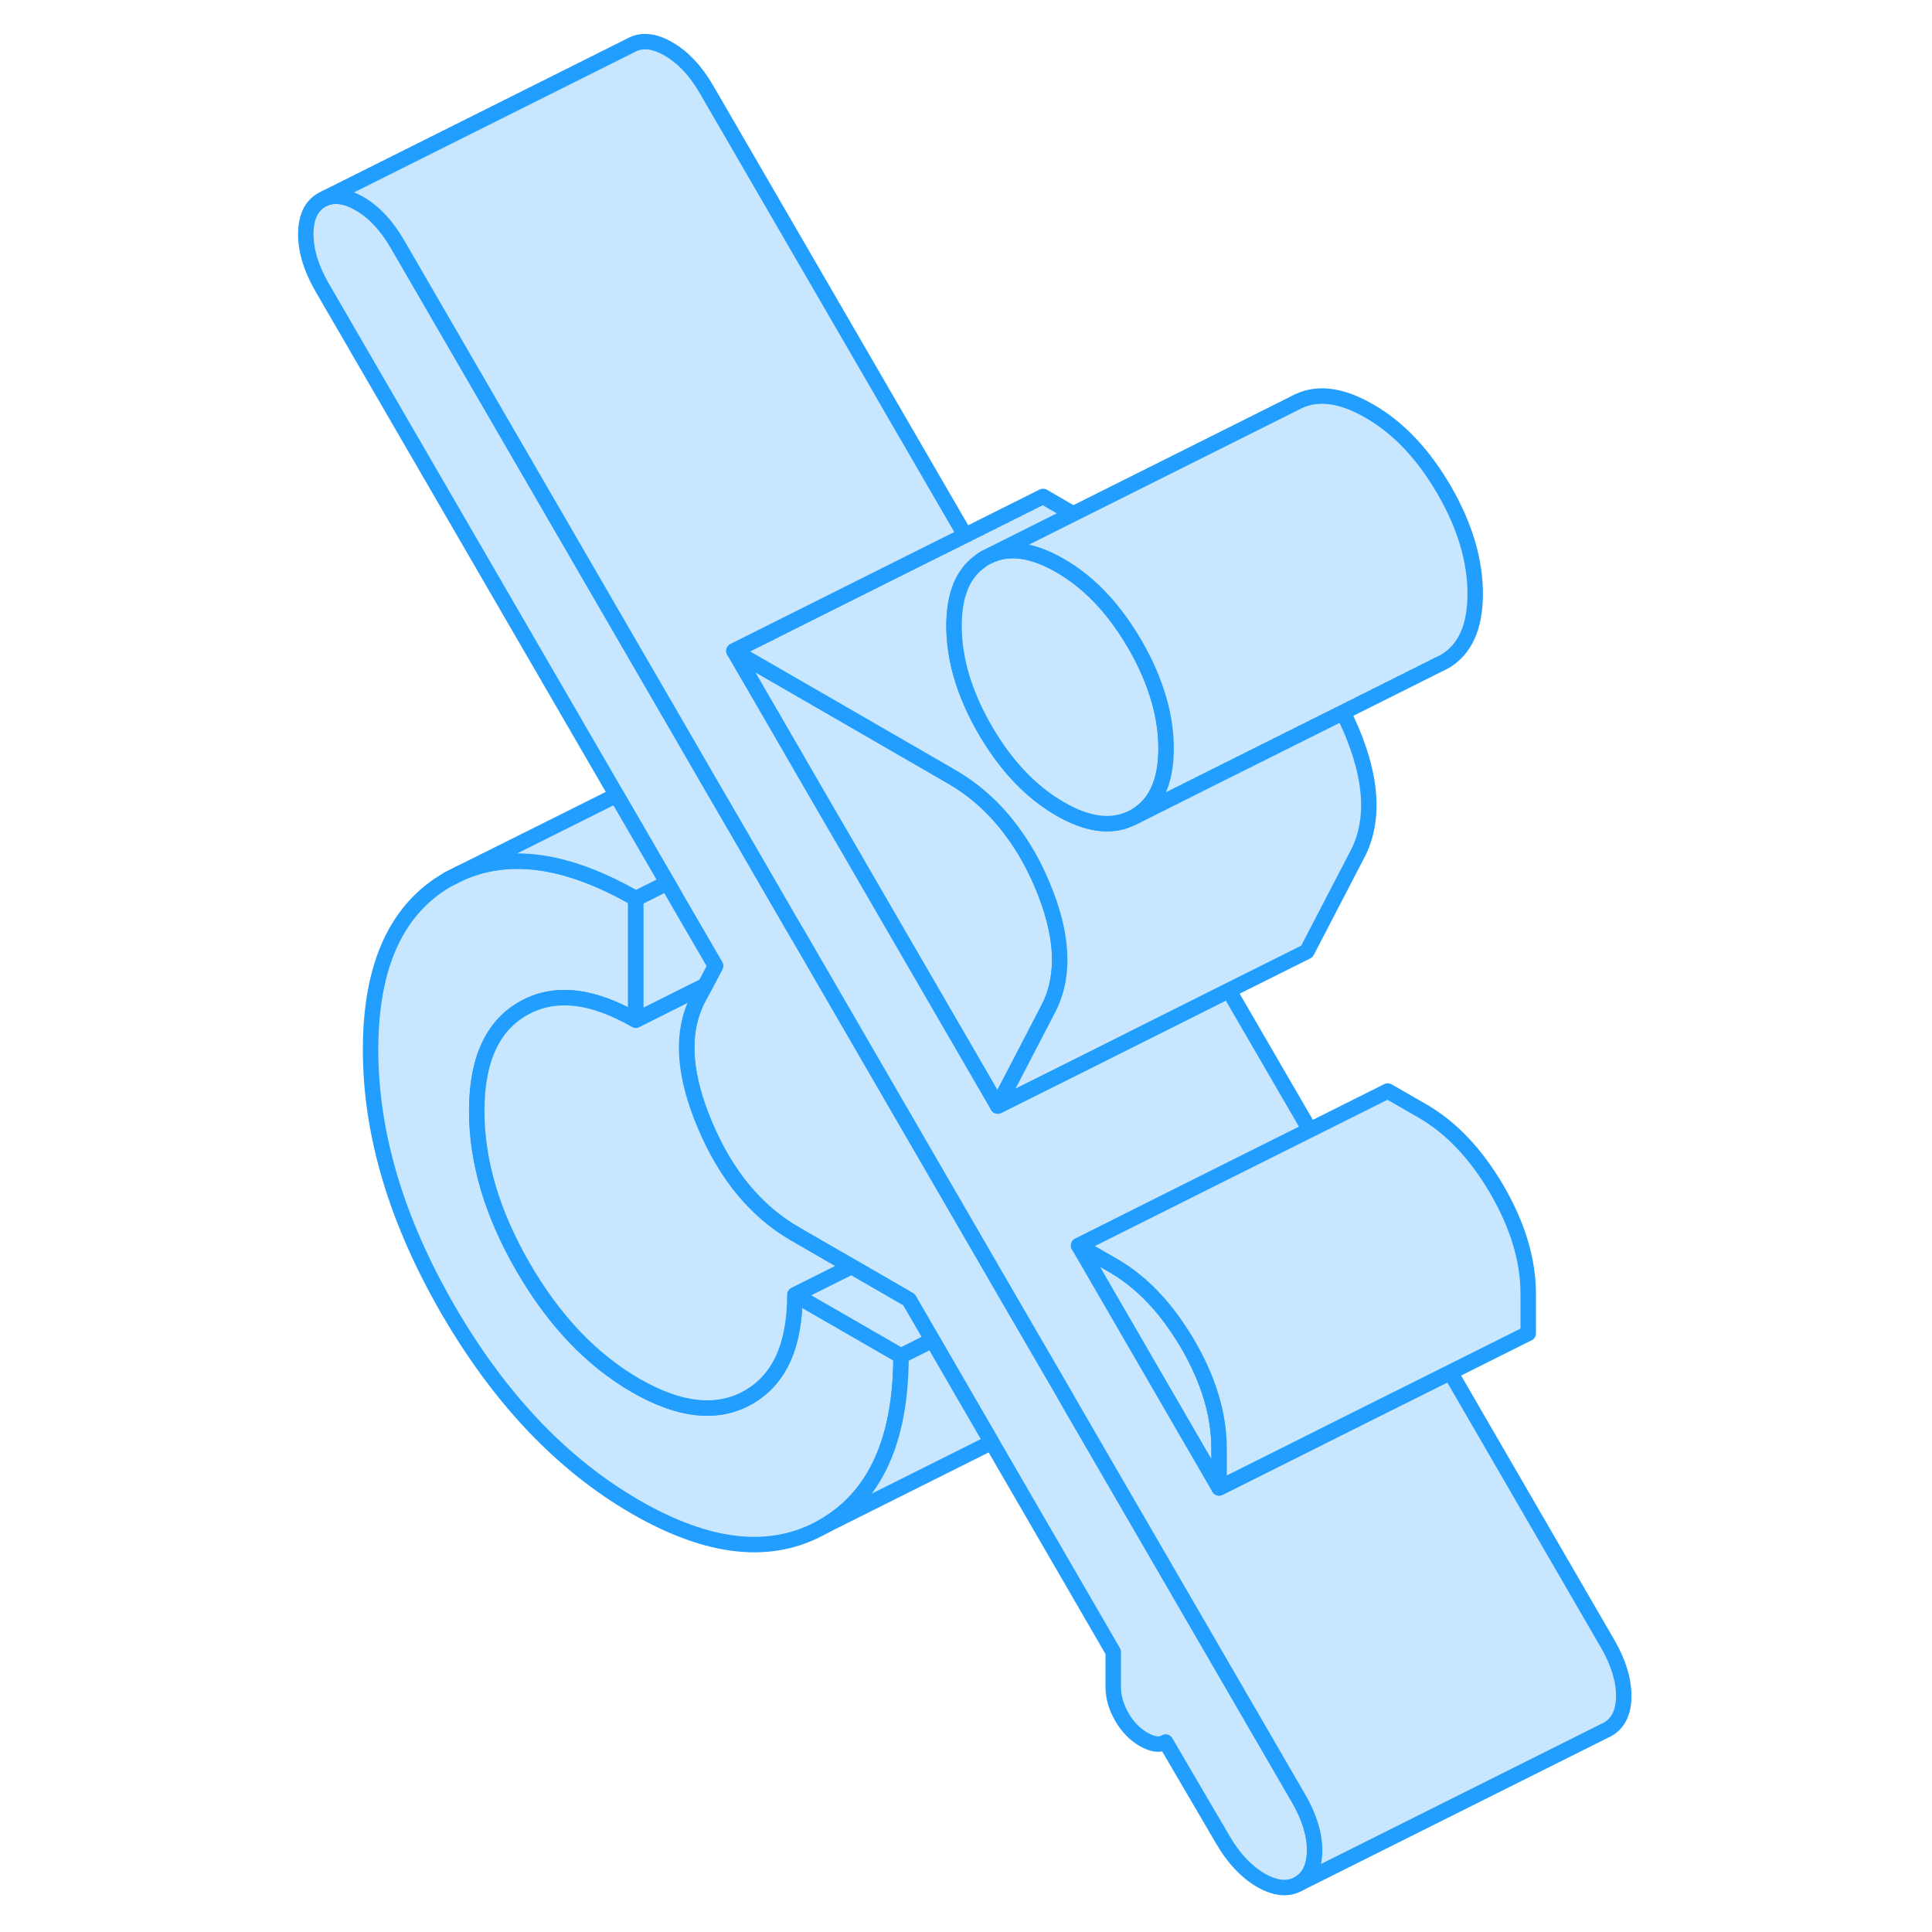 <svg width="48" height="48" viewBox="0 0 90 125" fill="#c8e7ff" xmlns="http://www.w3.org/2000/svg" stroke-width="1px" stroke-linecap="round" stroke-linejoin="round"><path d="M67.555 119.72C67.555 120.77 67.205 121.49 66.525 121.88C65.835 122.27 65.025 122.19 64.075 121.65C63.135 121.1 62.325 120.24 61.635 119.06L57.915 112.71V112.72C57.545 112.93 57.065 112.87 56.495 112.54C55.925 112.21 55.455 111.73 55.085 111.09C54.715 110.44 54.525 109.8 54.525 109.14V106.88L46.665 93.32L43.115 87.19L42.835 86.71L41.315 84.09L37.595 81.94L35.855 80.94L33.935 79.83C31.425 78.38 29.475 76.03 28.105 72.77C26.815 69.71 26.585 67.16 27.435 65.12C27.475 65 27.535 64.87 27.595 64.75L28.115 63.78L28.125 63.77L28.795 62.49L26.495 58.53L25.685 57.12L22.395 51.45L3.315 18.55C2.635 17.36 2.285 16.23 2.285 15.15C2.285 14.07 2.635 13.33 3.315 12.94L3.535 12.83C4.175 12.57 4.915 12.68 5.765 13.17C6.705 13.71 7.515 14.58 8.205 15.76L27.435 48.93L28.185 50.23L30.725 54.6L33.565 59.51L34.265 60.7L44.555 78.46L45.825 80.65L47.875 84.19L51.205 89.92L51.705 90.8L66.535 116.37C67.215 117.55 67.565 118.67 67.565 119.72H67.555Z" stroke="#229EFF" stroke-linejoin="round"/><path d="M61.375 93.71V96.27L56.675 88.16L52.915 81.67L52.285 80.59L53.585 81.34L54.515 81.87C56.125 82.8 57.525 84.17 58.735 85.99C58.955 86.31 59.165 86.64 59.365 86.99C60.705 89.3 61.375 91.55 61.375 93.71Z" stroke="#229EFF" stroke-linejoin="round"/><path d="M50.395 65.13L49.905 66.08L47.055 71.56L39.295 58.18L37.345 54.81L35.755 52.08L32.475 46.41L29.985 42.12L36.245 45.73L41.905 49L43.635 50L44.045 50.24C45.615 51.14 46.945 52.36 48.045 53.88C48.775 54.87 49.395 55.98 49.925 57.23C51.265 60.4 51.425 63.03 50.395 65.13Z" stroke="#229EFF" stroke-linejoin="round"/><path d="M40.796 87.73C40.796 93.18 39.116 96.85 35.776 98.76C32.426 100.67 28.386 100.25 23.636 97.51C18.886 94.77 14.845 90.52 11.495 84.75C8.156 78.98 6.476 73.37 6.476 67.92C6.476 62.47 8.156 58.8 11.495 56.89L12.226 56.52C15.426 55.05 19.226 55.6 23.636 58.14V66.01C20.776 64.36 18.346 64.11 16.346 65.25C14.346 66.39 13.346 68.6 13.346 71.88C13.346 75.16 14.346 78.53 16.346 81.98C18.346 85.44 20.776 87.99 23.636 89.64C26.496 91.29 28.926 91.54 30.926 90.4C32.926 89.26 33.926 87.05 33.926 83.77L40.796 87.73Z" stroke="#229EFF" stroke-linejoin="round"/><path d="M87.555 109.72C87.555 110.77 87.205 111.49 86.525 111.88L66.525 121.88C67.205 121.49 67.555 120.77 67.555 119.72C67.555 118.67 67.205 117.55 66.525 116.37L51.695 90.8L51.195 89.92L47.865 84.19L45.815 80.65L44.545 78.46L34.255 60.7L33.555 59.51L30.715 54.6L28.175 50.23L27.425 48.93L8.195 15.76C7.505 14.58 6.695 13.71 5.755 13.17C4.905 12.68 4.165 12.57 3.525 12.83L23.305 2.94C23.995 2.55 24.805 2.62 25.755 3.17C26.695 3.71 27.505 4.58 28.195 5.76L44.945 34.64L39.895 37.16L29.985 42.12L32.475 46.41L35.755 52.08L37.345 54.81L39.295 58.18L47.055 71.56L52.485 68.85L62.005 64.08L67.245 73.11L62.195 75.63L59.495 76.98L52.285 80.59L52.915 81.67L56.675 88.16L61.375 96.27L71.285 91.31L76.335 88.79L86.525 106.37C87.205 107.55 87.555 108.67 87.555 109.72Z" stroke="#229EFF" stroke-linejoin="round"/><path d="M81.375 83.71V86.27L76.335 88.79L71.285 91.31L61.375 96.27V93.71C61.375 91.55 60.705 89.3 59.365 86.99C59.165 86.64 58.955 86.31 58.735 85.99C57.525 84.17 56.125 82.8 54.515 81.87L53.585 81.34L52.285 80.59L59.495 76.98L62.195 75.63L67.245 73.11L72.285 70.59L74.515 71.87C76.405 72.96 78.015 74.67 79.365 76.99C80.705 79.3 81.375 81.55 81.375 83.71Z" stroke="#229EFF" stroke-linejoin="round"/><path d="M70.395 55.13L67.055 61.56L62.005 64.08L52.485 68.85L47.055 71.56L49.905 66.08L50.395 65.13C51.425 63.03 51.265 60.4 49.925 57.23C49.395 55.98 48.775 54.87 48.045 53.88C46.945 52.36 45.615 51.14 44.045 50.24L43.635 50L41.905 49L36.245 45.73L29.985 42.12L39.895 37.16L44.945 34.64L49.985 32.12L51.935 33.25L50.935 33.75L46.665 35.89L46.235 36.1C46.125 36.16 46.015 36.23 45.915 36.32C44.785 37.12 44.225 38.51 44.225 40.5C44.225 42.66 44.895 44.9 46.235 47.22C47.585 49.54 49.195 51.24 51.085 52.33C52.815 53.33 54.305 53.55 55.575 52.99C55.695 52.95 55.815 52.89 55.935 52.82L60.625 50.47L69.395 46.09C69.585 46.46 69.755 46.84 69.925 47.23C71.265 50.4 71.425 53.03 70.395 55.13Z" stroke="#229EFF" stroke-linejoin="round"/><path d="M28.786 62.49L28.116 63.77H28.106V63.78L27.206 64.22L23.636 66.01V58.14L25.676 57.12L26.486 58.53L28.786 62.49Z" stroke="#229EFF" stroke-linejoin="round"/><path d="M42.826 86.709L42.556 86.849L40.796 87.73L33.926 83.769L37.006 82.23L37.586 81.939L41.306 84.089L42.826 86.709Z" stroke="#229EFF" stroke-linejoin="round"/><path d="M37.586 81.94L37.006 82.23L33.926 83.77C33.926 87.05 32.926 89.26 30.926 90.4C28.926 91.54 26.496 91.29 23.636 89.64C20.776 87.99 18.346 85.44 16.346 81.98C14.346 78.53 13.346 75.16 13.346 71.88C13.346 68.6 14.346 66.39 16.346 65.25C18.346 64.11 20.776 64.36 23.636 66.01L27.206 64.22L28.106 63.78L27.586 64.75C27.526 64.87 27.466 65 27.426 65.12C26.576 67.16 26.806 69.71 28.096 72.77C29.466 76.03 31.416 78.38 33.926 79.83L35.846 80.94L37.586 81.94Z" stroke="#229EFF" stroke-linejoin="round"/><path d="M46.655 93.32L35.775 98.76C39.115 96.85 40.795 93.18 40.795 87.73L42.555 86.85L42.825 86.71L43.105 87.19L46.655 93.32Z" stroke="#229EFF" stroke-linejoin="round"/><path d="M57.946 48.42C57.946 50.59 57.276 52.05 55.935 52.82C55.816 52.89 55.696 52.95 55.576 52.99C54.306 53.55 52.816 53.33 51.086 52.33C49.196 51.24 47.586 49.54 46.236 47.22C44.896 44.9 44.226 42.66 44.226 40.5C44.226 38.51 44.786 37.12 45.916 36.32C46.016 36.23 46.126 36.16 46.236 36.1L46.666 35.89C47.916 35.37 49.386 35.61 51.086 36.59C52.116 37.18 53.066 37.96 53.935 38.92C54.656 39.72 55.325 40.65 55.935 41.7C56.535 42.74 57.006 43.77 57.336 44.79C57.746 46.02 57.946 47.24 57.946 48.42Z" stroke="#229EFF" stroke-linejoin="round"/><path d="M77.945 38.419C77.945 40.589 77.275 42.049 75.935 42.819L75.505 43.029L69.395 46.089L60.625 50.469L55.935 52.819C57.275 52.049 57.945 50.589 57.945 48.419C57.945 47.239 57.745 46.019 57.335 44.789C57.005 43.769 56.535 42.739 55.935 41.699C55.325 40.649 54.655 39.719 53.935 38.919C53.065 37.959 52.115 37.179 51.085 36.589C49.385 35.609 47.915 35.369 46.665 35.889L50.935 33.749L51.935 33.249L66.235 26.099C67.585 25.329 69.195 25.499 71.085 26.589C72.975 27.669 74.585 29.379 75.935 31.699C77.275 34.009 77.945 36.259 77.945 38.419Z" stroke="#229EFF" stroke-linejoin="round"/><path d="M25.676 57.12L23.636 58.14C19.226 55.6 15.426 55.05 12.226 56.52L22.386 51.45L25.676 57.12Z" stroke="#229EFF" stroke-linejoin="round"/><path d="M12.225 56.52L11.495 56.889" stroke="#229EFF" stroke-linejoin="round"/></svg>